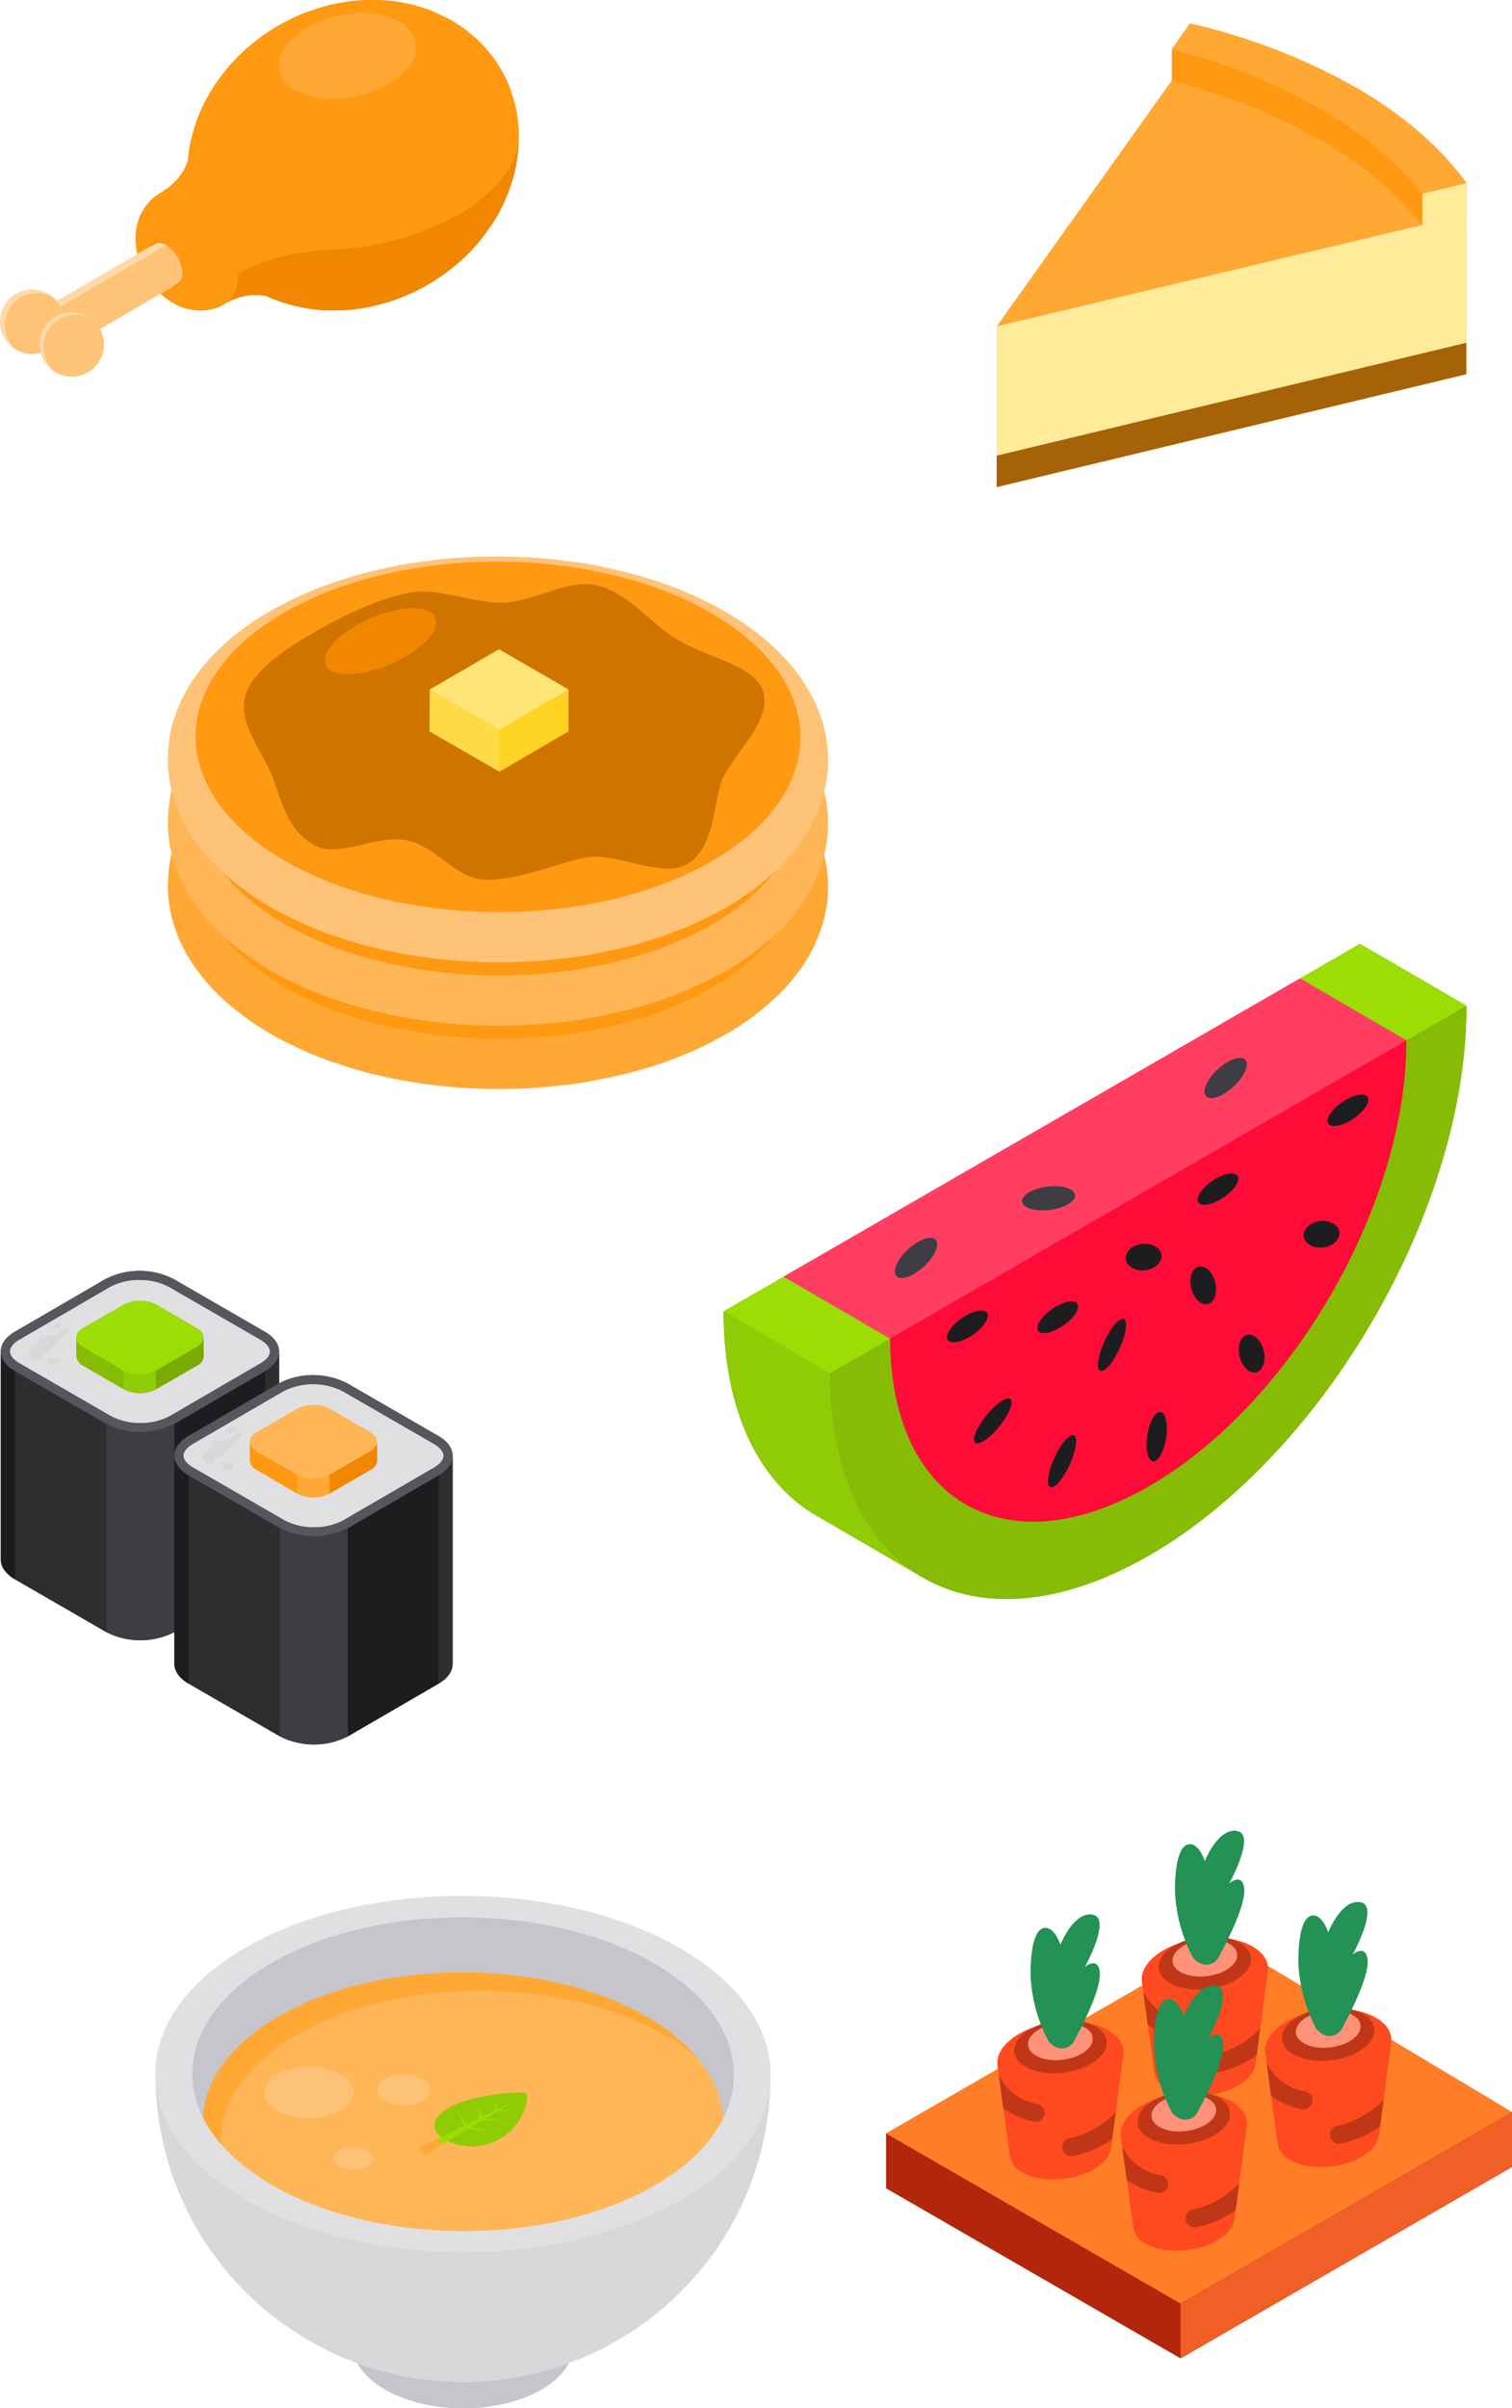 <svg xmlns="http://www.w3.org/2000/svg" width="289.778" height="461.377" viewBox="0 0 289.778 461.377">
  <g id="food_icons" data-name="food icons" transform="translate(-592.945 -2163.784)">
    <g id="soup" transform="translate(622.751 2527.017)">
      <g id="Group_30" data-name="Group 30" transform="translate(37.74 68.279)">
        <path id="Path_261" data-name="Path 261" d="M206.31,352.032c.134-3.251-1.945-6.531-6.243-9.012-8.3-4.794-21.721-4.793-29.97,0-4.11,2.389-6.161,5.518-6.156,8.649,0-.01,0-.02,0-.03l-.015,5.315c-.009,3.161,2.077,6.327,6.255,8.74,8.3,4.794,21.721,4.793,29.968,0,4.1-2.382,6.151-5.5,6.159-8.62l.015-5.315C206.322,351.85,206.314,351.941,206.31,352.032Z" transform="translate(-163.925 -339.425)" fill="#c6c5cb"/>
        <path id="Path_262" data-name="Path 262" d="M206.321,392.6l-.015,5.315c-.009,3.122-2.061,6.239-6.159,8.62-8.247,4.793-21.665,4.794-29.968,0-4.178-2.412-6.264-5.578-6.255-8.74l.015-5.315c-.009,3.161,2.077,6.327,6.255,8.74,8.3,4.794,21.72,4.793,29.968,0C204.261,398.837,206.312,395.72,206.321,392.6Z" transform="translate(-163.924 -380.264)" fill="#c6c5cb"/>
      </g>
      <g id="Group_31" data-name="Group 31" transform="translate(0 0)">
        <path id="Path_263" data-name="Path 263" d="M200.117,343.02c8.3,4.794,8.345,12.566.1,17.36s-21.665,4.794-29.968,0-8.345-12.566-.1-17.359S191.814,338.226,200.117,343.02Z" transform="translate(-126.234 -271.146)" fill="#e0e0e2"/>
        <path id="Path_264" data-name="Path 264" d="M117.873,77.374c.117-8.663-5.421-17.367-16.67-24.092-22.688-13.563-60-13.94-83.344-.842C5.919,59.139-.049,68.068,0,77.006c0-.057,0-.118,0-.173,0,.066,0,.132,0,.2,0,.132,0,.263.007.4,0,.108.006.217.01.326,0-.057,0-.114,0-.17,0,.087.006.175.01.262,0-.031,0-.061-.005-.092.036,1.364.1,2.932.181,4.167.059.912.2,2.123.327,3.028s.3,2.12.484,3.017c.326,1.573.806,3.662,1.223,5.214.241.9.622,2.078.922,2.957s.723,2.076,1.092,2.942c.633,1.485,1.524,3.446,2.236,4.9.431.878,1.082,2.009,1.569,2.856.5.874,1.209,2.022,1.784,2.851.936,1.35,2.24,3.113,3.248,4.41.669.861,1.644,1.941,2.376,2.749.558.615,1.331,1.408,1.921,1.992.852.843,2.035,1.919,2.935,2.712.634.558,1.5,1.276,2.174,1.788,1.107.844,2.608,1.938,3.761,2.717.943.637,2.242,1.424,3.224,2,1.259.738,3,1.612,4.307,2.259.761.376,1.8.818,2.585,1.149,1.052.445,2.481.972,3.56,1.347.9.312,2.108.7,3.026.943,1.58.424,3.708.9,5.31,1.235.823.171,1.935.326,2.768.441.788.109,1.842.242,2.635.3,1.569.106,3.664.227,5.237.236.789,0,1.842-.022,2.631-.057s1.838-.121,2.625-.174c.832-.056,1.933-.214,2.761-.311,1.44-.169,4.456-.74,5.71-1.07,1.083-.285,2.536-.637,3.6-.984,1.622-.529,3.761-1.311,5.348-1.935,1.137-.448,2.6-1.162,3.7-1.7.8-.389,1.833-.954,2.606-1.386a60.153,60.153,0,0,0,6.59-4.31c.963-.723,2.21-1.736,3.123-2.521.845-.727,1.951-1.723,2.732-2.518,1.171-1.193,2.686-2.829,3.786-4.088.673-.771,1.5-1.854,2.118-2.672.594-.793,1.368-1.866,1.9-2.7.874-1.375,2-3.235,2.783-4.664.455-.831,1.013-1.965,1.415-2.823s.91-1.984,1.244-2.857c.576-1.5,1.287-3.53,1.781-5.062.282-.872.586-2.056.8-2.945a56.178,56.178,0,0,0,1.093-5.614c.11-.9.292-2.106.358-3.014.059-.8.151-1.878.189-2.684s.068-1.89.068-2.7C117.878,77.232,117.874,77.3,117.873,77.374Z" transform="translate(0 -42.858)" fill="#e0e0e2"/>
      </g>
      <path id="Path_265" data-name="Path 265" d="M55.834,135.151c-1.751-1.078-4-2.65-5.641-3.895a37.36,37.36,0,0,1-3.608-3.136,73.441,73.441,0,0,1-4.976-5.475,54.379,54.379,0,0,1-4.143-6.125,54.929,54.929,0,0,1-2.914-5.887,72.91,72.91,0,0,1-2.508-7.615,50.289,50.289,0,0,1-1.134-6.269c-.223-1.872-.326-4.39-.359-6.275.022-7.821,5.28-15.62,15.727-21.482h0c20.556-11.535,53.418-11.2,73.4.742,9.826,5.874,14.707,13.462,14.686,21.03h0c-.053,1.247-.026,2.917-.177,4.156a64.9,64.9,0,0,1-1.314,8.085,58.1,58.1,0,0,1-1.846,5.956c-.443,1.1-1.033,2.577-1.541,3.652-.558,1.181-1.349,2.737-2.011,3.863a65.312,65.312,0,0,1-4.283,6.315,58.26,58.26,0,0,1-4.56,5.04,44.791,44.791,0,0,1-4.219,3.671c-.819.61-1.9,1.438-2.751,2-1.121.745-2.644,1.7-3.817,2.361a55.96,55.96,0,0,1-5.551,2.7c-.93.384-2.186.856-3.137,1.184-.839.29-1.968.654-2.828.874-.743.191-1.728.472-2.481.623-.735.147-1.712.36-2.45.489s-1.722.272-2.463.369c-.711.093-1.662.2-2.378.243-.694.04-1.619.107-2.314.131s-1.617.038-2.31.028c-1.39-.019-3.241-.145-4.628-.253-.712-.055-1.657-.183-2.363-.29-.726-.11-1.693-.27-2.414-.411-.742-.145-1.723-.378-2.461-.542-.756-.168-1.746-.469-2.492-.679a52.274,52.274,0,0,1-5.622-2.047c-.839-.37-1.953-.874-2.769-1.292C58.163,136.469,56.81,135.752,55.834,135.151Z" transform="translate(-23.516 -56.48)" fill="#c6c5cb"/>
      <path id="Path_266" data-name="Path 266" d="M54.4,114.574c-19.76,11.088-20.208,29.384-1,40.866s50.8,11.8,70.555.713,20.208-29.384,1-40.866-50.8-11.8-70.555-.713" transform="translate(-30.238 -91.818)" fill="#ffb657"/>
      <path id="Path_267" data-name="Path 267" d="M249.71,206.568c-.9-.521-10.425.236-14.729,2.738s-2.912,4.9-.659,6.2a10.773,10.773,0,0,0,10.71-.4c4.3-2.5,5.449-8.1,4.678-8.54" transform="translate(-178.729 -168.757)" fill="#8fcc05"/>
      <g id="Group_32" data-name="Group 32" transform="translate(50.852 39.114)">
        <path id="Path_268" data-name="Path 268" d="M282.181,212.75l-.471,2.235.57-.331-.1-1.9" transform="translate(-267.703 -212.75)" fill="#9cdd03"/>
        <path id="Path_269" data-name="Path 269" d="M268.567,217.926l.255,2.653.569-.331-.824-2.322" transform="translate(-257.586 -216.734)" fill="#9cdd03"/>
        <path id="Path_270" data-name="Path 270" d="M252.334,222.5l1.221,3.212.569-.331-1.79-2.881" transform="translate(-245.091 -220.253)" fill="#9cdd03"/>
        <path id="Path_271" data-name="Path 271" d="M285.565,221.069l-3.287-.05-.57.331,3.856-.281" transform="translate(-267.703 -219.115)" fill="#9cdd03"/>
        <path id="Path_272" data-name="Path 272" d="M274.255,228.483l-4.012-.47-.569.331,4.582.139" transform="translate(-258.438 -224.499)" fill="#9cdd03"/>
        <path id="Path_273" data-name="Path 273" d="M263.184,236.037l-4.979-1.028-.569.331,5.548.7" transform="translate(-249.172 -229.884)" fill="#9cdd03"/>
        <path id="Path_274" data-name="Path 274" d="M221.045,223.336l-.006,0h0a.394.394,0,0,0-.166.363,1.24,1.24,0,0,0,.563.975.385.385,0,0,0,.42.026l-.018.013s16.5-9.705,16.4-9.777C238.081,214.848,221.4,223.157,221.045,223.336Z" transform="translate(-220.873 -214.433)" fill="#9cdd03"/>
      </g>
      <path id="Path_275" data-name="Path 275" d="M57.921,118.092h0c19.76-11.088,51.348-10.769,70.555.713A40.415,40.415,0,0,1,134,122.741a35.678,35.678,0,0,0-9.046-7.453c-19.207-11.482-50.8-11.8-70.555-.713h0c-17.628,9.892-19.885,25.52-6.53,36.93C38.638,140.562,42.044,127,57.921,118.092Z" transform="translate(-30.241 -91.819)" fill="#ffa834"/>
      <g id="Group_33" data-name="Group 33" transform="translate(20.877 32.721)">
        <path id="Path_276" data-name="Path 276" d="M93.259,186.363c-3.374,1.893-3.45,5.017-.171,6.977a13.274,13.274,0,0,0,12.046.122c3.374-1.893,3.45-5.017.171-6.977a13.275,13.275,0,0,0-12.046-.122" transform="translate(-90.677 -184.978)" fill="#fec377"/>
        <path id="Path_277" data-name="Path 277" d="M186.209,192.315c-2.013,1.13-2.059,2.994-.1,4.164a7.923,7.923,0,0,0,7.189.073c2.013-1.13,2.059-2.994.1-4.164a7.921,7.921,0,0,0-7.189-.073" transform="translate(-163.029 -189.99)" fill="#fec377"/>
      </g>
      <path id="Path_278" data-name="Path 278" d="M220.477,246.495h0a.419.419,0,0,0-.176.385,1.316,1.316,0,0,0,.6,1.035.408.408,0,0,0,.446.028l-.02.014s1.457-.857,3.526-2.078a5.712,5.712,0,0,1-.732-.363,4.271,4.271,0,0,1-.677-.5c-1.7.844-2.865,1.425-2.959,1.472Z" transform="translate(-169.581 -198.476)" fill="#ffa834"/>
      <path id="Path_279" data-name="Path 279" d="M149.509,252.507c-1.487.835-1.521,2.212-.075,3.076a5.851,5.851,0,0,0,5.31.054c1.487-.835,1.521-2.212.075-3.076a5.851,5.851,0,0,0-5.31-.054" transform="translate(-114.211 -203.769)" fill="#fec377"/>
      <path id="Path_280" data-name="Path 280" d="M87.892,241.934c-.773.432-1.811,1-2.606,1.386-1.1.537-2.565,1.251-3.7,1.7-1.588.625-3.726,1.406-5.348,1.935-1.065.347-2.518.7-3.6.984-1.255.33-4.27.9-5.71,1.07-.828.1-1.929.255-2.761.311-.788.053-1.837.139-2.625.174s-1.841.061-2.631.057c-1.573-.008-3.668-.13-5.237-.236-.794-.054-1.847-.187-2.635-.3-.833-.115-1.945-.27-2.768-.441-1.6-.332-3.73-.811-5.31-1.235-.918-.247-2.128-.631-3.026-.944-1.078-.375-2.508-.9-3.56-1.347-.782-.33-1.824-.773-2.585-1.149-1.308-.647-3.048-1.521-4.307-2.259-.982-.575-2.281-1.362-3.224-2-1.154-.779-2.654-1.873-3.761-2.717-.672-.512-1.54-1.23-2.174-1.788-.9-.792-2.083-1.869-2.935-2.712-.59-.584-1.364-1.377-1.921-1.992-.732-.808-1.707-1.889-2.376-2.749-1.008-1.3-2.312-3.059-3.248-4.41-.575-.829-1.281-1.977-1.784-2.851-.488-.847-1.139-1.979-1.569-2.856-.711-1.449-1.6-3.41-2.236-4.9-.369-.866-.788-2.051-1.092-2.942s-.681-2.06-.922-2.957c-.417-1.552-.9-3.641-1.223-5.214-.186-.9-.36-2.109-.484-3.017S.26,196.428.2,195.516c-.1-1.523-.175-3.559-.2-5.085-.024,8.593,5.518,17.21,16.675,23.88,22.688,13.563,60,13.94,83.344.842,11.863-6.657,17.833-15.513,17.859-24.393,0,.81-.03,1.891-.068,2.7s-.13,1.879-.189,2.684c-.067.908-.248,2.11-.358,3.014a56.253,56.253,0,0,1-1.093,5.614c-.218.889-.523,2.073-.8,2.945-.495,1.532-1.205,3.558-1.781,5.062-.335.873-.848,2.01-1.244,2.857s-.959,1.992-1.415,2.823c-.783,1.429-1.909,3.289-2.783,4.664-.532.836-1.306,1.91-1.9,2.7-.614.819-1.445,1.9-2.118,2.672-1.1,1.259-2.615,2.9-3.786,4.088-.781.8-1.887,1.791-2.732,2.518-.912.786-2.16,1.8-3.123,2.521A60.2,60.2,0,0,1,87.892,241.934Z" transform="translate(0 -156.455)" fill="#d8d8da"/>
      <path id="Path_281" data-name="Path 281" d="M17.859,52.44c23.341-13.1,60.656-12.721,83.344.842s22.159,35.176-1.183,48.273-60.656,12.721-83.344-.842S-5.483,65.537,17.859,52.44Zm4.9,2.931C2.2,66.9,1.738,85.938,21.719,97.883s52.842,12.276,73.4.742,21.023-30.568,1.042-42.512-52.842-12.276-73.4-.742" transform="translate(0 -42.858)" fill="#e0e0e2"/>
    </g>
    <g id="sushi" transform="translate(593.103 2407.259)">
      <path id="Path_333" data-name="Path 333" d="M65.043,15.523c.027-1.392-.88-2.791-2.72-3.853L44.82,1.564a14.364,14.364,0,0,0-13.035,0L14.4,11.67c-1.788,1.039-2.68,2.4-2.678,3.762,0,0,0-.009,0-.013V55.3c0,1.375.9,2.752,2.721,3.8l17.5,10.106a14.364,14.364,0,0,0,13.035,0L62.366,59.1c1.782-1.036,2.675-2.391,2.678-3.749V15.471C65.045,15.488,65.044,15.505,65.043,15.523Z" transform="translate(-11.717 0)" fill="#1d1d1f"/>
      <path id="Path_334" data-name="Path 334" d="M300.183,87.294v39.881c0,1.358-.9,2.713-2.678,3.749V91.043C299.287,90.007,300.18,88.652,300.183,87.294Z" transform="translate(-246.856 -71.823)" fill="#2e2e30"/>
      <g id="Group_34" data-name="Group 34" transform="translate(0 15.419)">
        <path id="Path_335" data-name="Path 335" d="M11.716,126.881V87c0,1.375.9,2.752,2.721,3.8v39.881C12.62,129.633,11.712,128.256,11.716,126.881Z" transform="translate(-11.716 -87)" fill="#1d1d1f"/>
        <path id="Path_336" data-name="Path 336" d="M216.771,108.447v39.881l-17.39,10.106V118.553Z" transform="translate(-166.122 -104.646)" fill="#1d1d1f"/>
      </g>
      <path id="Path_337" data-name="Path 337" d="M44.572,118.556v39.881l-17.5-10.106V108.45Z" transform="translate(-24.347 -89.23)" fill="#2e2e30"/>
      <path id="Path_338" data-name="Path 338" d="M138.867,165.47v39.881a14.364,14.364,0,0,1-13.035,0V165.47A14.365,14.365,0,0,0,138.867,165.47Z" transform="translate(-105.608 -136.144)" fill="#3e3d43"/>
      <path id="Path_339" data-name="Path 339" d="M62.323,11.671c3.611,2.085,3.63,5.465.042,7.55L44.975,29.328a14.364,14.364,0,0,1-13.035,0l-17.5-10.106c-3.611-2.085-3.63-5.465-.042-7.55L31.785,1.566a14.364,14.364,0,0,1,13.035,0Z" transform="translate(-11.716 -0.002)" fill="#57565c"/>
      <path id="Path_340" data-name="Path 340" d="M46.616,37.285a11.665,11.665,0,0,1-5.648-1.328L23.464,25.85c-1.17-.676-1.842-1.5-1.843-2.27s.657-1.575,1.8-2.242l17.39-10.106a11.568,11.568,0,0,1,5.627-1.326,11.666,11.666,0,0,1,5.649,1.328l17.5,10.105c1.17.676,1.842,1.5,1.843,2.27s-.657,1.575-1.805,2.242L52.243,35.958A11.563,11.563,0,0,1,46.616,37.285Z" transform="translate(-19.866 -8.15)" fill="#e0e0e2"/>
      <g id="Group_35" data-name="Group 35" transform="translate(5.384 9.767)">
        <path id="Path_341" data-name="Path 341" d="M63.8,93.889s.048,1.3.366,1.421a4.372,4.372,0,0,0,1.437-.156l.24-.929Z" transform="translate(-59.954 -87.017)" fill="#d8d8da"/>
        <path id="Path_342" data-name="Path 342" d="M68.313,55.85s.62.729.861.655.76-.746.76-.746l-.285-.647Z" transform="translate(-63.667 -55.112)" fill="#d8d8da"/>
        <path id="Path_343" data-name="Path 343" d="M42.714,68.266c-.17-.076-.922-1.749-.483-2.037s.848-.508.848-.508.688-.132.688-.57a2.669,2.669,0,0,1,.527-1.4,26.294,26.294,0,0,0,2.633,0c.307-.088,1.975-1.492,2.107-1.4s.614.263.746.439-1.141.966-1.58,1.668-2.458,1.889-2.458,2.327-1.448.263-1.448.263a5.452,5.452,0,0,1,.263.878A2.839,2.839,0,0,1,42.714,68.266Z" transform="translate(-42.096 -61.057)" fill="#d8d8da"/>
      </g>
      <g id="Group_36" data-name="Group 36" transform="translate(14.453 5.714)">
        <path id="Path_344" data-name="Path 344" d="M108.564,49.211l7.831-4.521a2.194,2.194,0,0,0,1.294-1.808l-.043-3.592s0,0,0,.006a2.173,2.173,0,0,0-1.274-1.789l-7.78-4.521a6.832,6.832,0,0,0-6.2,0l-7.831,4.521a2.161,2.161,0,0,0-1.292,1.864c0-.019,0-.038,0-.056l.043,3.592a2.176,2.176,0,0,0,1.274,1.783l7.78,4.521A6.832,6.832,0,0,0,108.564,49.211Z" transform="translate(-93.268 -32.242)" fill="#86bc06"/>
        <path id="Path_345" data-name="Path 345" d="M93.312,75.742l-.043-3.592a2.176,2.176,0,0,0,1.274,1.783l.043,3.592A2.177,2.177,0,0,1,93.312,75.742Z" transform="translate(-93.269 -65.077)" fill="#86bc06"/>
      </g>
      <path id="Path_346" data-name="Path 346" d="M224.817,72.01l.043,3.592a2.193,2.193,0,0,1-1.294,1.808l-.043-3.592A2.193,2.193,0,0,0,224.817,72.01Z" transform="translate(-185.985 -59.248)" fill="#7aab02"/>
      <path id="Path_347" data-name="Path 347" d="M108.237,86.733l.043,3.591L100.5,85.8l-.043-3.591Z" transform="translate(-84.73 -67.642)" fill="#86bc06"/>
      <path id="Path_348" data-name="Path 348" d="M187.168,82.212l.043,3.591-7.831,4.521-.042-3.591Z" transform="translate(-149.63 -67.642)" fill="#7aab02"/>
      <path id="Path_349" data-name="Path 349" d="M150.556,107.724l.043,3.592a6.832,6.832,0,0,1-6.2,0l-.043-3.592A6.833,6.833,0,0,0,150.556,107.724Z" transform="translate(-120.849 -88.632)" fill="#8fcc05"/>
      <path id="Path_350" data-name="Path 350" d="M108.522,45.62a6.832,6.832,0,0,1-6.2,0L94.542,41.1c-1.706-.992-1.7-2.6.02-3.591l7.831-4.521a6.832,6.832,0,0,1,6.2,0l7.78,4.521c1.706.992,1.7,2.6-.02,3.591Z" transform="translate(-78.815 -26.528)" fill="#9cdd03"/>
      <path id="Path_351" data-name="Path 351" d="M252.708,128.2c.027-1.392-.88-2.791-2.72-3.853l-17.5-10.106a14.364,14.364,0,0,0-13.035,0l-17.39,10.106c-1.788,1.039-2.68,2.4-2.678,3.762,0,0,0-.009,0-.013v39.881c0,1.375.9,2.752,2.721,3.8l17.5,10.106a14.364,14.364,0,0,0,13.035,0l17.39-10.106c1.782-1.036,2.675-2.391,2.678-3.749V128.15C252.71,128.167,252.709,128.184,252.708,128.2Z" transform="translate(-166.122 -92.709)" fill="#1d1d1f"/>
      <path id="Path_352" data-name="Path 352" d="M487.848,199.972v39.881c0,1.358-.9,2.713-2.678,3.749V203.721C486.952,202.685,487.845,201.33,487.848,199.972Z" transform="translate(-401.261 -164.532)" fill="#2e2e30"/>
      <g id="Group_37" data-name="Group 37" transform="translate(33.259 35.388)">
        <path id="Path_353" data-name="Path 353" d="M199.381,239.559V199.678c0,1.375.9,2.752,2.721,3.8V243.36C200.285,242.311,199.377,240.934,199.381,239.559Z" transform="translate(-199.381 -199.678)" fill="#1d1d1f"/>
        <path id="Path_354" data-name="Path 354" d="M404.436,221.125v39.881l-17.39,10.106V231.231Z" transform="translate(-353.787 -217.324)" fill="#1d1d1f"/>
      </g>
      <path id="Path_355" data-name="Path 355" d="M232.237,231.234v39.881l-17.5-10.106V221.128Z" transform="translate(-178.754 -181.938)" fill="#2e2e30"/>
      <path id="Path_356" data-name="Path 356" d="M326.532,278.148v39.881a14.364,14.364,0,0,1-13.035,0V278.148A14.365,14.365,0,0,0,326.532,278.148Z" transform="translate(-260.013 -228.853)" fill="#3e3d43"/>
      <path id="Path_357" data-name="Path 357" d="M249.988,124.347c3.611,2.085,3.63,5.465.042,7.55L232.641,142a14.364,14.364,0,0,1-13.035,0L202.1,131.9c-3.611-2.085-3.63-5.466-.042-7.55l17.39-10.106a14.364,14.364,0,0,1,13.035,0Z" transform="translate(-166.122 -92.708)" fill="#57565c"/>
      <path id="Path_358" data-name="Path 358" d="M234.282,149.963a11.665,11.665,0,0,1-5.648-1.329l-17.5-10.106c-1.17-.676-1.842-1.5-1.843-2.27s.657-1.575,1.8-2.242l17.39-10.106a12.637,12.637,0,0,1,11.275,0l17.5,10.105c1.17.676,1.842,1.5,1.843,2.27s-.657,1.575-1.8,2.242l-17.39,10.106A11.565,11.565,0,0,1,234.282,149.963Z" transform="translate(-174.272 -100.86)" fill="#e0e0e2"/>
      <g id="Group_38" data-name="Group 38" transform="translate(38.643 29.737)">
        <path id="Path_359" data-name="Path 359" d="M251.465,206.567s.048,1.3.366,1.421a4.367,4.367,0,0,0,1.437-.156l.24-.929Z" transform="translate(-247.618 -199.695)" fill="#d8d8da"/>
        <path id="Path_360" data-name="Path 360" d="M255.978,168.528s.62.729.861.655.76-.746.76-.746l-.285-.647Z" transform="translate(-251.332 -167.79)" fill="#d8d8da"/>
        <path id="Path_361" data-name="Path 361" d="M230.379,180.944c-.17-.076-.922-1.749-.483-2.037s.848-.508.848-.508.688-.132.688-.571a2.669,2.669,0,0,1,.527-1.4,26.3,26.3,0,0,0,2.633,0c.307-.088,1.975-1.492,2.107-1.4s.614.263.746.439-1.141.966-1.58,1.668-2.458,1.889-2.458,2.327-1.448.263-1.448.263a5.452,5.452,0,0,1,.263.878A2.837,2.837,0,0,1,230.379,180.944Z" transform="translate(-229.761 -173.735)" fill="#d8d8da"/>
      </g>
      <g id="Group_39" data-name="Group 39" transform="translate(47.712 25.684)">
        <path id="Path_362" data-name="Path 362" d="M296.229,161.889l7.831-4.521a2.194,2.194,0,0,0,1.294-1.808l-.043-3.592s0,0,0,.006a2.173,2.173,0,0,0-1.274-1.789l-7.78-4.521a6.832,6.832,0,0,0-6.2,0l-7.831,4.521a2.161,2.161,0,0,0-1.292,1.864c0-.019,0-.038,0-.056l.043,3.592a2.176,2.176,0,0,0,1.274,1.783l7.78,4.521A6.833,6.833,0,0,0,296.229,161.889Z" transform="translate(-280.933 -144.92)" fill="#f91"/>
        <path id="Path_363" data-name="Path 363" d="M280.977,188.42l-.043-3.592a2.176,2.176,0,0,0,1.274,1.783l.043,3.592A2.177,2.177,0,0,1,280.977,188.42Z" transform="translate(-280.934 -177.755)" fill="#f91"/>
      </g>
      <path id="Path_364" data-name="Path 364" d="M412.482,184.689l.043,3.592a2.194,2.194,0,0,1-1.294,1.808l-.043-3.592A2.194,2.194,0,0,0,412.482,184.689Z" transform="translate(-340.391 -151.957)" fill="#f18700"/>
      <path id="Path_365" data-name="Path 365" d="M295.9,199.411l.042,3.591-7.78-4.521-.043-3.592Z" transform="translate(-239.135 -160.35)" fill="#f91"/>
      <path id="Path_366" data-name="Path 366" d="M374.833,194.89l.043,3.592L367.045,203,367,199.411Z" transform="translate(-304.036 -160.35)" fill="#f18700"/>
      <path id="Path_367" data-name="Path 367" d="M338.221,220.4l.043,3.592a6.832,6.832,0,0,1-6.2,0l-.043-3.592A6.833,6.833,0,0,0,338.221,220.4Z" transform="translate(-275.254 -181.341)" fill="#ffa834"/>
      <path id="Path_368" data-name="Path 368" d="M296.187,158.3a6.832,6.832,0,0,1-6.2,0l-7.78-4.521c-1.706-.992-1.7-2.6.02-3.591l7.831-4.521a6.832,6.832,0,0,1,6.2,0l7.78,4.521c1.706.992,1.7,2.6-.02,3.591Z" transform="translate(-233.221 -119.237)" fill="#ffb657"/>
    </g>
    <g id="cake" transform="translate(783.959 2168.272)">
      <path id="Path_176" data-name="Path 176" d="M90.029,33.995c-4.906-6.808-12.1-13.07-21.263-18.363a118.92,118.92,0,0,0-31.7-12.22l-3.474,4.9-.017,6.008.024.007L.017,61.453,0,92.241,90.012,70.622l.017-30.6L90.012,40Z" transform="translate(0 -3.411)" fill="#fec377"/>
      <path id="Path_177" data-name="Path 177" d="M68.846,49.886C78.014,55.18,85.2,61.441,90.109,68.25L.1,89.685,37.146,37.666A118.928,118.928,0,0,1,68.846,49.886Z" transform="translate(-0.08 -31.643)" fill="#ffa834"/>
      <g id="Group_16" data-name="Group 16" transform="translate(0 30.584)">
        <path id="Path_178" data-name="Path 178" d="M90.029,211.6l-.017,30.6L0,263.82l.017-30.787Z" transform="translate(0 -205.574)" fill="#ffeb9a"/>
        <path id="Path_179" data-name="Path 179" d="M90.078,183.35l.017-6.008-8.443,2.029-.017,6.008.022.014L.083,204.8l0,30.787,90-21.616,0-30.6-.02,0Z" transform="translate(-0.066 -177.342)" fill="#ffeb9a"/>
      </g>
      <path id="Path_180" data-name="Path 180" d="M90.012,236.177,0,257.8l0,6.024L90.012,242.2l.017-30.6h0Z" transform="translate(0 -174.99)" fill="#a66206"/>
      <g id="Group_19" data-name="Group 19" transform="translate(33.575 4.896)">
        <g id="Group_18" data-name="Group 18">
          <g id="Group_17" data-name="Group 17">
            <path id="Path_181" data-name="Path 181" d="M305.609,80.726l-.017,6.008a69.581,69.581,0,0,0-19.747-16.368,104.725,104.725,0,0,0-14.025-6.707l.017-6.008a104.786,104.786,0,0,1,14.025,6.707,69.578,69.578,0,0,1,19.747,16.368" transform="translate(-257.598 -53.009)" fill="#f91"/>
            <path id="Path_182" data-name="Path 182" d="M216.416,38.987l-.017,6.008q-5.6-2.2-11.824-3.982L204.592,35q6.221,1.772,11.824,3.982" transform="translate(-202.178 -34.345)" fill="#f91"/>
            <path id="Path_183" data-name="Path 183" d="M193.355,31.913l-.017,6.008q-1.188-.338-2.4-.66l.017-6.008q1.21.322,2.4.66" transform="translate(-190.941 -31.253)" fill="#f91"/>
          </g>
        </g>
      </g>
      <path id="Path_184" data-name="Path 184" d="M226.213,15.632C235.381,20.926,242.57,27.187,247.476,34l-8.443,2.029a69.58,69.58,0,0,0-19.747-16.368A116.313,116.313,0,0,0,191.039,8.308l3.474-4.9A118.925,118.925,0,0,1,226.213,15.632Z" transform="translate(-157.447 -3.412)" fill="#ffa834"/>
    </g>
    <g id="pancake" transform="translate(625.121 2270.413)">
      <path id="Path_223" data-name="Path 223" d="M126.492,185.858a27.758,27.758,0,0,0-.465-3.948c-.207-.94-.511-2.191-.818-3.1a33.228,33.228,0,0,0-1.35-3.338,43.8,43.8,0,0,0-2.3-3.973c-.387-.615-1-1.369-1.434-1.955a24.646,24.646,0,0,0-1.724-2.027c-.8-.851-1.9-1.955-2.762-2.743a47.2,47.2,0,0,0-5.161-4.051c-1.071-.711-2.516-1.634-3.625-2.284-1.012-.593-2.394-1.331-3.442-1.857-1.177-.591-2.773-1.322-3.984-1.839-1.161-.5-2.723-1.126-3.917-1.534-1.265-.432-2.953-1.01-4.234-1.394S88.3,150.966,87,150.649c-1.324-.326-3.1-.714-4.44-.974s-3.152-.6-4.516-.766-3.209-.424-4.589-.562-3.252-.312-4.651-.357-3.272-.137-4.676-.151-3.28.039-4.686.056-3.267.176-4.667.264-3.267.3-4.662.475c-1.421.179-3.31.459-4.721.707a91.513,91.513,0,0,0-9.131,2.072c-2.473.7-5.731,1.788-8.11,2.758-1.326.541-3.074,1.312-4.367,1.928-1.075.513-2.465,1.284-3.521,1.834h0c-1.256.722-2.916,1.714-4.112,2.533a49.223,49.223,0,0,0-4.116,3.1c-1.321,1.151-3.019,2.764-4.2,4.055a40.879,40.879,0,0,0-2.868,3.647c-.421.593-.928,1.422-1.29,2.053s-.816,1.507-1.133,2.169a36.061,36.061,0,0,0-1.519,4,20.5,20.5,0,0,0-.693,3.053A36.486,36.486,0,0,0,0,186.522a26.466,26.466,0,0,0,.14,2.708c.054.594.2,1.379.288,1.969a23.573,23.573,0,0,0,.778,3.094,27.12,27.12,0,0,0,1.3,3.317,35.2,35.2,0,0,0,2.232,3.971,45.375,45.375,0,0,0,3.042,3.934,42.676,42.676,0,0,0,3.111,3.126c1.451,1.323,3.566,2.88,5.15,4.039.845.618,2.047,1.332,2.939,1.879a46.47,46.47,0,0,0,4.121,2.257c1.192.558,2.773,1.322,3.984,1.839,1.161.5,2.721,1.131,3.918,1.534,1.267.427,2.953,1.01,4.234,1.394s2.984.845,4.274,1.163c1.324.326,3.1.714,4.44.974s3.158.558,4.516.766,3.2.424,4.581.561c1.4.139,3.259.282,4.659.358s3.272.137,4.676.151,3.281-.038,4.686-.056,3.269-.153,4.667-.264S75,224.9,76.4,224.76c1.424-.147,3.315-.434,4.721-.707,2.644-.513,6.165-1.242,8.759-1.968,1.358-.38,3.156-.933,4.492-1.384,1.21-.408,2.8-1.024,3.991-1.478,1.338-.509,3.074-1.312,4.367-1.928,1.075-.513,2.466-1.281,3.521-1.834a47.264,47.264,0,0,0,4.111-2.533c.849-.577,1.97-1.367,2.77-2.011,1.1-.885,2.512-2.132,3.558-3.08a34.337,34.337,0,0,0,3.382-3.709c.465-.585,1.06-1.384,1.478-2,.449-.664,1.038-1.561,1.413-2.27.309-.582.752-1.345,1.009-1.952.5-1.183,1.149-2.774,1.519-4,.271-.9.521-2.13.693-3.053a16.01,16.01,0,0,0,.244-1.981C126.465,187.964,126.544,186.759,126.492,185.858Z" transform="translate(-0.001 -123.568)" fill="#ffb657"/>
      <path id="Path_224" data-name="Path 224" d="M39.025,161.205c22.956-12.881,59.654-12.511,81.967.828s21.793,34.595-1.163,47.476-59.654,12.511-81.967-.828S16.069,174.086,39.025,161.205Z" transform="translate(-16.159 -126.538)" fill="#f91"/>
      <path id="Path_225" data-name="Path 225" d="M18.979,214.559c-.892-.547-2.094-1.261-2.939-1.879-1.585-1.16-3.7-2.717-5.15-4.039a42.683,42.683,0,0,1-3.111-3.126,45.417,45.417,0,0,1-3.042-3.934,35.167,35.167,0,0,1-2.232-3.971,27.081,27.081,0,0,1-1.3-3.317A23.572,23.572,0,0,1,.433,191.2c-.091-.59-.234-1.375-.288-1.969A26.389,26.389,0,0,1,0,186.521a36.425,36.425,0,0,1,.329-3.973,20.5,20.5,0,0,1,.693-3.053,36.074,36.074,0,0,1,1.519-4c.317-.662.767-1.533,1.133-2.169s.869-1.46,1.29-2.053a40.962,40.962,0,0,1,2.868-3.647c1.185-1.291,2.883-2.9,4.2-4.055a49.216,49.216,0,0,1,4.116-3.1c1.2-.818,2.856-1.811,4.111-2.533a2.583,2.583,0,0,1,2.6.3C-.088,171.116-.609,192.372,21.7,205.711s59.011,13.71,81.968.828,23.477-34.137,1.163-47.476-59.011-13.71-81.967-.828a2.582,2.582,0,0,0-2.6-.3h0c1.056-.551,2.446-1.322,3.521-1.834,1.293-.616,3.041-1.388,4.367-1.928,2.38-.97,5.637-2.057,8.11-2.758a91.353,91.353,0,0,1,9.132-2.072c1.41-.248,3.3-.528,4.721-.707,1.4-.176,3.259-.387,4.662-.475s3.264-.247,4.667-.264,3.28-.07,4.686-.056,3.273.105,4.676.151,3.258.219,4.651.357,3.213.391,4.589.562,3.167.5,4.516.766,3.116.648,4.44.974c1.29.318,3,.78,4.274,1.163s2.969.962,4.234,1.394c1.194.408,2.756,1.038,3.917,1.534,1.211.517,2.807,1.249,3.984,1.839,1.049.527,2.43,1.264,3.442,1.857,1.109.65,2.554,1.573,3.625,2.284a47.209,47.209,0,0,1,5.161,4.051c.862.788,1.962,1.893,2.762,2.743a24.787,24.787,0,0,1,1.724,2.027c.431.586,1.047,1.339,1.434,1.955a43.74,43.74,0,0,1,2.3,3.973,33.318,33.318,0,0,1,1.35,3.338c.307.913.611,2.163.818,3.1a27.758,27.758,0,0,1,.465,3.948c.052.9-.027,2.106-.067,3.008a15.964,15.964,0,0,1-.244,1.981c-.172.923-.422,2.154-.693,3.053-.37,1.23-1.017,2.821-1.519,4-.258.607-.7,1.37-1.009,1.952-.376.709-.964,1.605-1.413,2.27-.419.618-1.013,1.419-1.478,2a34.365,34.365,0,0,1-3.382,3.709c-1.046.948-2.458,2.195-3.558,3.08-.8.644-1.921,1.434-2.77,2.011a47.192,47.192,0,0,1-4.111,2.533c-1.055.553-2.446,1.322-3.521,1.834-1.292.616-3.028,1.419-4.367,1.928-1.193.454-2.781,1.07-3.991,1.478-1.336.451-3.134,1-4.492,1.384-2.593.726-6.115,1.455-8.759,1.968-1.406.273-3.3.56-4.721.707-1.4.144-3.261.364-4.662.475s-3.264.245-4.667.264-3.28.07-4.686.056-3.274-.074-4.676-.151-3.264-.219-4.659-.358c-1.378-.137-3.212-.352-4.581-.561s-3.167-.5-4.516-.766-3.116-.648-4.44-.973c-1.29-.318-3-.78-4.274-1.163s-2.967-.968-4.234-1.394c-1.2-.4-2.757-1.038-3.918-1.534-1.211-.517-2.792-1.281-3.984-1.839A46.351,46.351,0,0,1,18.979,214.559Z" transform="translate(-0.002 -123.568)" fill="#ffa834"/>
      <path id="Path_226" data-name="Path 226" d="M126.492,136.748a27.759,27.759,0,0,0-.465-3.948c-.207-.94-.511-2.191-.818-3.1a33.227,33.227,0,0,0-1.35-3.338,43.808,43.808,0,0,0-2.3-3.973c-.387-.615-1-1.369-1.434-1.955A24.65,24.65,0,0,0,118.4,118.4c-.8-.851-1.9-1.955-2.762-2.743a47.2,47.2,0,0,0-5.161-4.051c-1.071-.711-2.516-1.634-3.625-2.284-1.012-.593-2.394-1.331-3.442-1.857-1.177-.591-2.773-1.322-3.984-1.839-1.161-.5-2.723-1.126-3.917-1.534-1.265-.432-2.953-1.01-4.234-1.394S88.3,101.856,87,101.539c-1.324-.326-3.1-.714-4.44-.974s-3.152-.6-4.516-.766-3.209-.424-4.589-.562-3.252-.312-4.651-.357-3.272-.137-4.676-.151-3.28.039-4.686.056-3.267.176-4.667.264-3.267.3-4.662.475c-1.421.179-3.31.459-4.721.707a91.511,91.511,0,0,0-9.131,2.072c-2.473.7-5.731,1.788-8.11,2.758-1.326.541-3.074,1.312-4.367,1.928-1.075.513-2.465,1.284-3.521,1.834h0c-1.256.722-2.916,1.714-4.112,2.533a49.22,49.22,0,0,0-4.116,3.1,58.406,58.406,0,0,0-4.2,4.055,40.877,40.877,0,0,0-2.868,3.647c-.421.593-.928,1.422-1.29,2.053s-.816,1.507-1.133,2.169a36.062,36.062,0,0,0-1.519,4,20.5,20.5,0,0,0-.693,3.053A36.486,36.486,0,0,0,0,137.412a26.466,26.466,0,0,0,.14,2.708c.054.594.2,1.379.288,1.969a23.572,23.572,0,0,0,.778,3.094A27.122,27.122,0,0,0,2.5,148.5a35.2,35.2,0,0,0,2.232,3.971,45.38,45.38,0,0,0,3.042,3.934,42.679,42.679,0,0,0,3.111,3.126c1.451,1.323,3.566,2.88,5.15,4.039.845.618,2.047,1.332,2.939,1.879a46.478,46.478,0,0,0,4.121,2.257c1.192.558,2.773,1.322,3.984,1.839,1.161.5,2.721,1.131,3.918,1.534,1.267.427,2.953,1.01,4.234,1.394s2.984.845,4.274,1.163c1.324.326,3.1.714,4.44.974s3.158.558,4.516.766,3.2.424,4.581.561c1.4.139,3.259.282,4.659.358s3.272.137,4.676.151,3.281-.038,4.686-.056,3.269-.153,4.667-.264,3.264-.331,4.662-.475c1.424-.147,3.315-.434,4.721-.707,2.644-.513,6.165-1.242,8.759-1.968,1.358-.38,3.156-.933,4.492-1.384,1.21-.408,2.8-1.024,3.991-1.478,1.338-.51,3.074-1.312,4.367-1.929,1.075-.513,2.466-1.281,3.521-1.834a47.264,47.264,0,0,0,4.111-2.533c.849-.577,1.97-1.367,2.77-2.011,1.1-.885,2.512-2.132,3.558-3.08a34.34,34.34,0,0,0,3.382-3.709c.465-.585,1.06-1.384,1.478-2,.449-.664,1.038-1.561,1.413-2.27.309-.582.752-1.345,1.009-1.952.5-1.183,1.149-2.774,1.519-4,.271-.9.521-2.13.693-3.053a16.01,16.01,0,0,0,.244-1.981C126.465,138.854,126.544,137.649,126.492,136.748Z" transform="translate(-0.001 -86.593)" fill="#ffb657"/>
      <path id="Path_227" data-name="Path 227" d="M39.025,112.094c22.956-12.881,59.654-12.511,81.967.828s21.793,34.595-1.163,47.476-59.654,12.511-81.967-.828S16.069,124.975,39.025,112.094Z" transform="translate(-16.159 -89.561)" fill="#f91"/>
      <g id="Group_23" data-name="Group 23" transform="translate(0 0)">
        <path id="Path_228" data-name="Path 228" d="M18.979,165.448c-.892-.547-2.094-1.261-2.939-1.879-1.585-1.16-3.7-2.717-5.15-4.039A42.673,42.673,0,0,1,7.779,156.4a45.417,45.417,0,0,1-3.042-3.934A35.165,35.165,0,0,1,2.505,148.5a27.08,27.08,0,0,1-1.3-3.317,23.57,23.57,0,0,1-.777-3.094c-.091-.59-.234-1.375-.288-1.969A26.392,26.392,0,0,1,0,137.41a36.363,36.363,0,0,1,.329-3.973,20.5,20.5,0,0,1,.693-3.053,36.073,36.073,0,0,1,1.519-4c.317-.662.767-1.533,1.133-2.169s.869-1.46,1.29-2.053a40.958,40.958,0,0,1,2.868-3.647c1.185-1.291,2.883-2.9,4.2-4.055a49.218,49.218,0,0,1,4.116-3.1c1.2-.818,2.856-1.811,4.111-2.533a2.583,2.583,0,0,1,2.6.3C-.088,122.005-.609,143.261,21.7,156.6s59.011,13.71,81.968.828,23.477-34.137,1.163-47.476-59.011-13.71-81.967-.828a2.582,2.582,0,0,0-2.6-.3h0c1.056-.551,2.446-1.322,3.521-1.834,1.293-.616,3.041-1.388,4.367-1.928,2.38-.97,5.637-2.057,8.11-2.758A91.361,91.361,0,0,1,45.4,100.23c1.41-.248,3.3-.528,4.721-.707,1.4-.176,3.259-.387,4.662-.475s3.264-.247,4.667-.264,3.28-.07,4.686-.056,3.273.105,4.676.151,3.258.219,4.651.357,3.213.391,4.589.562,3.167.5,4.516.766,3.116.648,4.44.974c1.29.317,3,.78,4.274,1.163s2.969.962,4.234,1.394c1.194.408,2.756,1.039,3.917,1.534,1.211.517,2.807,1.249,3.984,1.839,1.049.527,2.43,1.264,3.442,1.857,1.109.65,2.554,1.573,3.625,2.284a47.18,47.18,0,0,1,5.161,4.051c.862.788,1.962,1.893,2.762,2.743a24.79,24.79,0,0,1,1.724,2.027c.431.586,1.047,1.339,1.434,1.955a43.687,43.687,0,0,1,2.3,3.973,33.318,33.318,0,0,1,1.35,3.338c.307.913.611,2.163.818,3.1a27.758,27.758,0,0,1,.465,3.948c.052.9-.027,2.106-.067,3.008a15.962,15.962,0,0,1-.244,1.981c-.172.923-.422,2.154-.693,3.053-.37,1.23-1.017,2.821-1.519,4-.258.607-.7,1.37-1.009,1.952-.376.709-.964,1.605-1.413,2.27-.419.618-1.013,1.419-1.478,2a34.365,34.365,0,0,1-3.382,3.709c-1.046.948-2.458,2.195-3.558,3.08-.8.644-1.921,1.434-2.77,2.011a47.2,47.2,0,0,1-4.111,2.533c-1.055.553-2.446,1.322-3.521,1.834-1.292.616-3.028,1.419-4.367,1.928-1.193.454-2.781,1.07-3.991,1.478-1.336.451-3.134,1-4.492,1.384-2.593.726-6.115,1.455-8.759,1.968-1.406.273-3.3.56-4.721.707-1.4.144-3.261.364-4.662.475s-3.264.245-4.667.264-3.28.07-4.686.056-3.274-.074-4.676-.151-3.264-.219-4.659-.358c-1.378-.137-3.212-.352-4.581-.561s-3.167-.5-4.516-.766-3.116-.648-4.44-.974c-1.29-.318-3-.78-4.274-1.163S32.27,171.5,31,171.078c-1.2-.4-2.757-1.038-3.918-1.534-1.211-.517-2.792-1.281-3.984-1.839A46.192,46.192,0,0,1,18.979,165.448Z" transform="translate(-0.002 -86.592)" fill="#ffb657"/>
        <path id="Path_229" data-name="Path 229" d="M126.492,87.638a27.759,27.759,0,0,0-.465-3.948c-.207-.94-.511-2.191-.818-3.1a33.229,33.229,0,0,0-1.35-3.338,43.8,43.8,0,0,0-2.3-3.973c-.387-.615-1-1.369-1.434-1.955a24.65,24.65,0,0,0-1.724-2.027c-.8-.851-1.9-1.955-2.762-2.743a47.2,47.2,0,0,0-5.161-4.051c-1.071-.711-2.516-1.634-3.625-2.284-1.012-.593-2.394-1.331-3.442-1.857-1.177-.591-2.773-1.322-3.984-1.839-1.161-.5-2.723-1.126-3.917-1.534-1.265-.432-2.953-1.01-4.234-1.394S88.3,52.746,87,52.429c-1.324-.326-3.1-.714-4.44-.974s-3.152-.6-4.516-.766-3.209-.424-4.589-.562-3.252-.312-4.651-.357-3.272-.137-4.676-.151-3.28.039-4.686.056-3.267.176-4.667.264-3.267.3-4.662.475c-1.421.179-3.31.459-4.721.707a91.506,91.506,0,0,0-9.131,2.072c-2.473.7-5.731,1.788-8.11,2.758-1.326.541-3.074,1.312-4.367,1.928-1.075.513-2.465,1.284-3.521,1.834h0c-1.256.722-2.916,1.714-4.112,2.533a49.218,49.218,0,0,0-4.116,3.1,58.409,58.409,0,0,0-4.2,4.055A40.877,40.877,0,0,0,4.968,73.05c-.421.593-.928,1.422-1.29,2.053s-.816,1.507-1.133,2.169a36.063,36.063,0,0,0-1.519,4,20.5,20.5,0,0,0-.693,3.053A36.486,36.486,0,0,0,0,88.3a26.466,26.466,0,0,0,.14,2.708c.054.594.2,1.379.288,1.969a23.572,23.572,0,0,0,.778,3.094A27.121,27.121,0,0,0,2.5,99.39a35.206,35.206,0,0,0,2.232,3.971A45.377,45.377,0,0,0,7.779,107.3a42.682,42.682,0,0,0,3.111,3.126c1.451,1.323,3.566,2.88,5.15,4.039.845.618,2.047,1.332,2.939,1.879A46.472,46.472,0,0,0,23.1,118.6c1.192.558,2.773,1.322,3.984,1.839,1.161.5,2.721,1.131,3.918,1.534,1.267.427,2.953,1.01,4.234,1.394s2.984.845,4.274,1.163c1.324.326,3.1.714,4.44.974s3.158.558,4.516.766,3.2.424,4.581.561c1.4.139,3.259.282,4.659.358s3.272.137,4.676.151,3.281-.038,4.686-.056,3.269-.153,4.667-.264,3.264-.331,4.662-.475c1.424-.147,3.315-.434,4.721-.707,2.644-.513,6.165-1.242,8.759-1.968,1.358-.38,3.156-.933,4.492-1.384,1.21-.408,2.8-1.024,3.991-1.478,1.338-.509,3.074-1.312,4.367-1.928,1.075-.513,2.466-1.281,3.521-1.834a47.262,47.262,0,0,0,4.111-2.533c.849-.577,1.97-1.367,2.77-2.011,1.1-.885,2.512-2.132,3.558-3.08a34.339,34.339,0,0,0,3.382-3.709c.465-.585,1.06-1.384,1.478-2,.449-.664,1.038-1.561,1.413-2.27.309-.582.752-1.345,1.009-1.952.5-1.183,1.149-2.774,1.519-4,.271-.9.521-2.13.693-3.053a16.01,16.01,0,0,0,.244-1.981C126.465,89.744,126.544,88.539,126.492,87.638Z" transform="translate(-0.001 -49.618)" fill="#ffb657"/>
      </g>
      <path id="Path_230" data-name="Path 230" d="M39.025,62.984c22.956-12.881,59.654-12.511,81.967.828s21.793,34.595-1.163,47.476S60.175,123.8,37.862,110.46,16.069,75.865,39.025,62.984Z" transform="translate(-16.159 -52.586)" fill="#f91"/>
      <path id="Path_231" data-name="Path 231" d="M73.59,79.541c4.926-2.764,10.63-5.546,16.673-6.854,5.685-1.23,11.944,1.8,17.933,1.856,6.006.053,12.745-4.665,18.389-3.329,6.037,1.428,10.479,7.446,15.311,10.335,5.791,3.462,14.129,4.859,16.248,9.19,2.617,5.347-4.133,11.481-7.082,16.762-2.35,4.209-1.422,13.883-7.285,17.173-4.926,2.764-13.665-2.556-19.707-1.249-5.685,1.23-12.605,4.258-18.594,4.206-6.006-.053-9.33-6.178-14.974-7.514-6.037-1.428-13.44,3.655-18.272.767-5.791-3.462-6.3-10.062-8.414-14.392-2.617-5.347-6.821-10.6-3.872-15.883C62.293,86.4,67.728,82.831,73.59,79.541Z" transform="translate(-44.373 -65.698)" fill="#d07400"/>
      <path id="Path_232" data-name="Path 232" d="M18.979,116.338c-.892-.547-2.094-1.261-2.939-1.879-1.585-1.16-3.7-2.717-5.15-4.039a42.678,42.678,0,0,1-3.111-3.126,45.416,45.416,0,0,1-3.042-3.934,35.165,35.165,0,0,1-2.232-3.971,27.08,27.08,0,0,1-1.3-3.317,23.572,23.572,0,0,1-.777-3.094C.341,92.387.2,91.6.144,91.008A26.392,26.392,0,0,1,0,88.3a36.424,36.424,0,0,1,.329-3.973,20.5,20.5,0,0,1,.693-3.053,36.073,36.073,0,0,1,1.519-4c.317-.662.767-1.533,1.133-2.169s.869-1.46,1.29-2.053A40.959,40.959,0,0,1,7.836,69.4c1.185-1.291,2.883-2.9,4.2-4.055a49.217,49.217,0,0,1,4.116-3.1c1.2-.818,2.856-1.811,4.111-2.533a2.583,2.583,0,0,1,2.6.3C-.088,72.9-.609,94.151,21.7,107.49s59.011,13.71,81.968.828,23.477-34.137,1.163-47.476-59.011-13.71-81.967-.828a2.582,2.582,0,0,0-2.6-.3h0c1.056-.551,2.446-1.322,3.521-1.834,1.293-.616,3.041-1.388,4.367-1.928,2.38-.97,5.637-2.057,8.11-2.758A91.356,91.356,0,0,1,45.4,51.12c1.41-.248,3.3-.528,4.721-.707,1.4-.176,3.259-.387,4.662-.475s3.264-.247,4.667-.264,3.28-.07,4.686-.056,3.273.105,4.676.151,3.258.219,4.651.357,3.213.391,4.589.562,3.167.5,4.516.766,3.116.648,4.44.974c1.29.318,3,.78,4.274,1.163s2.969.962,4.234,1.394c1.194.408,2.756,1.038,3.917,1.534,1.211.517,2.807,1.249,3.984,1.839,1.049.527,2.43,1.264,3.442,1.857,1.109.65,2.554,1.573,3.625,2.284a47.179,47.179,0,0,1,5.161,4.051c.862.788,1.962,1.893,2.762,2.743a24.793,24.793,0,0,1,1.724,2.027c.431.586,1.047,1.339,1.434,1.955a43.687,43.687,0,0,1,2.3,3.973,33.316,33.316,0,0,1,1.35,3.338c.307.913.611,2.163.818,3.1a27.759,27.759,0,0,1,.465,3.948c.052.9-.027,2.106-.067,3.008a15.962,15.962,0,0,1-.244,1.981c-.172.923-.422,2.154-.693,3.053-.37,1.23-1.017,2.821-1.519,4-.258.607-.7,1.37-1.009,1.952-.376.709-.964,1.605-1.413,2.27-.419.618-1.013,1.419-1.478,2a34.365,34.365,0,0,1-3.382,3.709c-1.046.948-2.458,2.195-3.558,3.08-.8.644-1.921,1.434-2.77,2.011a47.2,47.2,0,0,1-4.111,2.533c-1.055.553-2.446,1.322-3.521,1.834-1.292.616-3.028,1.419-4.367,1.928-1.193.454-2.781,1.07-3.991,1.478-1.336.451-3.134,1-4.492,1.384-2.593.726-6.115,1.455-8.759,1.968-1.406.273-3.3.56-4.721.707-1.4.144-3.261.364-4.662.475s-3.264.245-4.667.264-3.28.07-4.686.056-3.274-.074-4.676-.151-3.264-.219-4.659-.358c-1.378-.137-3.212-.352-4.581-.561s-3.167-.5-4.516-.766-3.116-.648-4.44-.974c-1.29-.318-3-.78-4.274-1.163s-2.967-.968-4.234-1.394c-1.2-.4-2.757-1.038-3.918-1.534-1.211-.517-2.792-1.281-3.984-1.839A46.256,46.256,0,0,1,18.979,116.338Z" transform="translate(-0.002 -49.616)" fill="#fec377"/>
      <g id="Group_24" data-name="Group 24" transform="translate(50.16 17.775)">
        <path id="Path_233" data-name="Path 233" d="M216.3,121.555l-13.245,7.7-.043,8.027,13.375,7.7,13.2-7.7.043-8.027Z" transform="translate(-203.009 -121.555)" fill="#fed322"/>
        <path id="Path_234" data-name="Path 234" d="M270.385,152.705l-.043,8.027-13.2,7.7V160.4Z" transform="translate(-243.765 -145.008)" fill="#fed322"/>
      </g>
      <path id="Path_235" data-name="Path 235" d="M216.384,160.4v8.027l-13.375-7.7.043-8.027Z" transform="translate(-152.849 -127.235)" fill="#feda44"/>
      <path id="Path_236" data-name="Path 236" d="M229.761,129.252l-13.245,7.7-13.331-7.7,13.245-7.7Z" transform="translate(-152.982 -103.78)" fill="#ffe577"/>
      <ellipse id="Ellipse_20" data-name="Ellipse 20" cx="4.804" cy="11.437" rx="4.804" ry="11.437" transform="translate(32.14 25.155) rotate(-113.317)" fill="#f18700"/>
    </g>
    <g id="carrots" transform="translate(762.77 2514.517)">
      <path id="Path_185" data-name="Path 185" d="M64.521,88.609,0,125.861v10.5l56.431,32.58,63.523-36.675v-10.5Zm0,0" transform="translate(0 -67.85)" fill="#b2260b"/>
      <path id="Path_186" data-name="Path 186" d="M119.954,121.765,64.521,88.609,0,125.86l56.431,32.58Zm0,0" transform="translate(0 -67.849)" fill="#ff7e27"/>
      <path id="Path_187" data-name="Path 187" d="M240.863,266.8v10.5l63.523-36.675v-10.5Zm0,0" transform="translate(-184.432 -176.213)" fill="#ef5f26"/>
      <path id="Path_188" data-name="Path 188" d="M115.135,161.818h0c0-1.6-.973-3.13-2.952-4.273-4.376-2.527-12.023-2.21-17.076.707-2.849,1.645-4.266,3.765-4.177,5.755h0l.012.085c.013.191,2.438,17.816,2.438,17.816h0a4.345,4.345,0,0,0,2.314,2.849c3.512,2.027,9.645,1.774,13.7-.567,2.04-1.178,3.164-2.66,3.331-4.1l.023,0Zm0,0" transform="translate(-69.621 -119.328)" fill="#ff491f"/>
      <path id="Path_189" data-name="Path 189" d="M119.455,163.148c-3.7,2.134-9.289,2.367-12.49.518s-2.8-5.076.9-7.211,9.288-2.367,12.489-.518S123.151,161.014,119.455,163.148Zm0,0" transform="translate(-80.249 -118.448)" fill="#bf3717"/>
      <path id="Path_190" data-name="Path 190" d="M126.393,163.023c-2.588,1.494-6.5,1.656-8.745.362s-1.96-3.555.628-5.049,6.5-1.656,8.744-.362S128.981,161.528,126.393,163.023Zm0,0" transform="translate(-88.927 -120.294)" fill="#ff9279"/>
      <path id="Path_191" data-name="Path 191" d="M121.667,92.782a29.6,29.6,0,0,1-3.46-12.538c-.083-4.845.693-9,2.653-9.228s3.057,3.23,3.057,3.23,2.537-6.458,6.2-5.767-1.528,10.034-1.528,10.034,2.33-2.036,2.836.692c.552,2.981-3.1,10.191-4.893,13.505a2.654,2.654,0,0,1-3.543,1.1,4.336,4.336,0,0,1-1.322-1.027Zm0,0" transform="translate(-90.508 -52.396)" fill="#249155"/>
      <path id="Path_192" data-name="Path 192" d="M99.662,206.105a9.807,9.807,0,0,1-6.987-4.746,1.725,1.725,0,0,0-.389-.532c.217,1.593.524,3.834.837,6.119a14.364,14.364,0,0,0,5.869,2.553,1.7,1.7,0,0,0,.337.034,1.731,1.731,0,0,0,.333-3.428Zm0,0" transform="translate(-70.664 -153.777)" fill="#bf3717"/>
      <path id="Path_193" data-name="Path 193" d="M154.338,230.059a17.238,17.238,0,0,1-8.82,5.016,1.73,1.73,0,0,0,.283,3.436,1.749,1.749,0,0,0,.283-.023,20.371,20.371,0,0,0,7.579-3.27Zm0,0" transform="translate(-110.319 -176.16)" fill="#bf3717"/>
      <path id="Path_194" data-name="Path 194" d="M233.283,93.392h0c0-1.6-.972-3.13-2.951-4.273-4.377-2.528-12.023-2.21-17.077.707-2.848,1.645-4.265,3.765-4.176,5.755h0l.011.084c.014.192,2.439,17.816,2.439,17.816h0a4.344,4.344,0,0,0,2.314,2.85c3.512,2.027,9.644,1.773,13.7-.568,2.04-1.178,3.164-2.659,3.331-4.1l.023,0Zm0,0" transform="translate(-160.088 -66.933)" fill="#ff491f"/>
      <path id="Path_195" data-name="Path 195" d="M237.6,94.721c-3.7,2.134-9.288,2.366-12.489.518s-2.8-5.076.9-7.212,9.288-2.366,12.489-.517,2.8,5.076-.9,7.211Zm0,0" transform="translate(-170.717 -66.052)" fill="#bf3717"/>
      <path id="Path_196" data-name="Path 196" d="M244.541,94.6c-2.588,1.494-6.5,1.656-8.745.362s-1.96-3.555.628-5.049,6.5-1.656,8.745-.362S247.129,93.1,244.541,94.6Zm0,0" transform="translate(-179.394 -67.898)" fill="#ff9279"/>
      <path id="Path_197" data-name="Path 197" d="M239.816,24.354a29.578,29.578,0,0,1-3.46-12.538c-.083-4.845.692-9,2.653-9.227s3.056,3.23,3.056,3.23S244.6-.64,248.264.053s-1.528,10.034-1.528,10.034,2.33-2.036,2.836.692c.553,2.98-3.1,10.19-4.892,13.505a2.655,2.655,0,0,1-3.543,1.1,4.34,4.34,0,0,1-1.322-1.028Zm0,0" transform="translate(-180.977 -0.001)" fill="#249155"/>
      <path id="Path_198" data-name="Path 198" d="M217.81,137.68a9.807,9.807,0,0,1-6.987-4.746,1.715,1.715,0,0,0-.389-.532c.217,1.593.523,3.833.837,6.118a14.346,14.346,0,0,0,5.869,2.554,1.694,1.694,0,0,0,.337.033,1.73,1.73,0,0,0,.333-3.427Zm0,0" transform="translate(-161.132 -101.383)" fill="#bf3717"/>
      <path id="Path_199" data-name="Path 199" d="M272.486,161.633a17.238,17.238,0,0,1-8.82,5.016,1.73,1.73,0,0,0,.283,3.436,1.759,1.759,0,0,0,.283-.023,20.357,20.357,0,0,0,7.578-3.271Zm0,0" transform="translate(-200.787 -123.765)" fill="#bf3717"/>
      <path id="Path_200" data-name="Path 200" d="M216.053,220.092h0c0-1.6-.973-3.13-2.952-4.273-4.376-2.527-12.023-2.21-17.076.708-2.849,1.645-4.266,3.764-4.177,5.754h0l.012.085c.013.192,2.438,17.816,2.438,17.816h0a4.345,4.345,0,0,0,2.314,2.849c3.512,2.028,9.645,1.774,13.7-.567,2.04-1.178,3.164-2.66,3.331-4.1l.023,0Zm0,0" transform="translate(-146.895 -163.95)" fill="#ff491f"/>
      <path id="Path_201" data-name="Path 201" d="M220.373,221.423c-3.7,2.133-9.289,2.366-12.49.517s-2.8-5.076.9-7.211,9.288-2.366,12.489-.518,2.8,5.076-.9,7.212Zm0,0" transform="translate(-157.524 -163.07)" fill="#bf3717"/>
      <path id="Path_202" data-name="Path 202" d="M227.311,221.3c-2.588,1.494-6.5,1.656-8.745.362s-1.96-3.555.628-5.049,6.5-1.656,8.745-.362S229.9,219.8,227.311,221.3Zm0,0" transform="translate(-166.201 -164.915)" fill="#ff9279"/>
      <path id="Path_203" data-name="Path 203" d="M222.585,151.055a29.6,29.6,0,0,1-3.46-12.539c-.083-4.844.693-9,2.653-9.227s3.057,3.23,3.057,3.23,2.537-6.458,6.2-5.767-1.528,10.034-1.528,10.034,2.33-2.036,2.836.692c.552,2.98-3.1,10.191-4.893,13.505a2.654,2.654,0,0,1-3.543,1.1,4.337,4.337,0,0,1-1.322-1.027Zm0,0" transform="translate(-167.783 -97.016)" fill="#249155"/>
      <path id="Path_204" data-name="Path 204" d="M200.58,264.379a9.807,9.807,0,0,1-6.987-4.746,1.714,1.714,0,0,0-.389-.532c.217,1.593.524,3.834.837,6.118a14.352,14.352,0,0,0,5.869,2.554,1.776,1.776,0,0,0,.337.033,1.73,1.73,0,0,0,.333-3.427Zm0,0" transform="translate(-147.939 -198.398)" fill="#bf3717"/>
      <path id="Path_205" data-name="Path 205" d="M255.256,288.332a17.238,17.238,0,0,1-8.82,5.016,1.73,1.73,0,0,0,.565,3.414,20.351,20.351,0,0,0,7.579-3.271Zm0,0" transform="translate(-187.593 -220.78)" fill="#bf3717"/>
      <path id="Path_206" data-name="Path 206" d="M334.2,151.665h0c0-1.6-.972-3.131-2.951-4.273-4.377-2.528-12.023-2.21-17.076.707-2.849,1.645-4.266,3.764-4.177,5.754h0l.011.084c.014.192,2.439,17.816,2.439,17.816h0a4.344,4.344,0,0,0,2.314,2.85c3.512,2.027,9.644,1.773,13.7-.568,2.04-1.178,3.164-2.66,3.331-4.1l.023,0Zm0,0" transform="translate(-237.363 -111.554)" fill="#ff491f"/>
      <path id="Path_207" data-name="Path 207" d="M338.52,152.995c-3.7,2.134-9.288,2.366-12.489.518s-2.8-5.077.9-7.212,9.288-2.366,12.489-.517,2.8,5.076-.9,7.211Zm0,0" transform="translate(-247.992 -110.673)" fill="#bf3717"/>
      <path id="Path_208" data-name="Path 208" d="M345.459,152.869c-2.588,1.494-6.5,1.656-8.745.363s-1.96-3.555.628-5.049,6.5-1.656,8.745-.362S348.047,151.375,345.459,152.869Zm0,0" transform="translate(-256.669 -112.519)" fill="#ff9279"/>
      <path id="Path_209" data-name="Path 209" d="M340.737,82.628a29.569,29.569,0,0,1-3.459-12.538c-.084-4.845.692-9,2.652-9.227s3.057,3.23,3.057,3.23,2.537-6.459,6.2-5.767-1.528,10.034-1.528,10.034,2.33-2.036,2.836.692c.553,2.98-3.1,10.19-4.893,13.505a2.654,2.654,0,0,1-3.543,1.1A4.354,4.354,0,0,1,340.737,82.628Zm0,0" transform="translate(-258.254 -44.622)" fill="#249155"/>
      <g id="Group_20" data-name="Group 20" transform="translate(72.945 44.672)">
        <path id="Path_210" data-name="Path 210" d="M318.728,195.953a9.806,9.806,0,0,1-6.987-4.746,1.714,1.714,0,0,0-.389-.532c.217,1.592.524,3.833.837,6.118a14.346,14.346,0,0,0,5.869,2.554,1.771,1.771,0,0,0,.337.033,1.73,1.73,0,0,0,.333-3.427Zm0,0" transform="translate(-311.352 -190.676)" fill="#bf3717"/>
        <path id="Path_211" data-name="Path 211" d="M373.4,219.906a17.238,17.238,0,0,1-8.82,5.016,1.73,1.73,0,0,0,.283,3.436,1.661,1.661,0,0,0,.283-.024,20.345,20.345,0,0,0,7.578-3.27Zm0,0" transform="translate(-351.006 -213.058)" fill="#bf3717"/>
      </g>
    </g>
    <g id="chicken-leg" transform="translate(592.945 2163.784)">
      <g id="Group_21" data-name="Group 21" transform="translate(26.012 0)">
        <path id="Path_212" data-name="Path 212" d="M207.272,94.258c-.049-.465-.108-1.085-.173-1.547s-.177-1.054-.259-1.505c-.075-.414-.2-.962-.315-1.366-.2-.718-.5-1.669-.743-2.374a25.529,25.529,0,0,0-1.408-3.145c-.727-1.3-.727-1.3-1.137-1.923-.191-.292-.638-.976-1.34-1.862a24.756,24.756,0,0,0-2.623-2.84c-.631-.568-1.5-1.291-2.175-1.811-.451-.349-1.079-.779-1.563-1.08s-1.11-.7-1.611-.955c-.989-.5-2.329-1.132-3.352-1.561-.579-.243-1.376-.5-1.975-.688s-1.392-.405-2-.543a28.576,28.576,0,0,0-3.5-.615c-.677-.058-1.577-.166-2.256-.187-1.03-.031-2.407-.063-3.434.014-.72.054-1.681.117-2.4.217-1.018.143-2.371.378-3.376.593a42.71,42.71,0,0,0-4.853,1.461,26.7,26.7,0,0,0-3.25,1.41c-.743.4-1.75.9-2.474,1.332-.547.326-1.565.932-2.765,1.789-.751.537-1.716,1.3-2.433,1.885-.4.322-.9.779-1.274,1.126-.332.309-.768.727-1.087,1.049-.357.361-.816.859-1.165,1.229s-.79.888-1.108,1.286c-.553.693-1.261,1.641-1.777,2.362-.3.417-.666.993-.932,1.431s-.62,1.045-.872,1.5c-.211.382-.469.9-.669,1.291-.247.478-.538,1.134-.745,1.631-.329.791-.72,1.867-.994,2.679-.182.543-.386,1.28-.524,1.835-.152.613-.339,1.435-.441,2.058-.094.569-.185,1.27-.261,1.925q-.042.312-.072.636a5.352,5.352,0,0,1-.279.834,8.968,8.968,0,0,1-.55,1.079c-.044.077-.266.445-.546.826a10.665,10.665,0,0,1-.677.844s-.337.392-.8.826a11.808,11.808,0,0,1-.907.779c-.15.123-.358.277-.519.385-.29.2-.683.447-.982.63h0c-.293.179-.673.433-.951.634-.177.128-.4.321-.561.463a9.087,9.087,0,0,0-1.052,1.108,9.73,9.73,0,0,0-1.652,3.066c-.11.327-.219.774-.3,1.111-.05.215-.094.507-.126.725a11.762,11.762,0,0,0-.108,1.752,12.561,12.561,0,0,0,.136,1.695,13.062,13.062,0,0,0,.493,2.139c.062.206.153.479.232.68.155.392.366.914.546,1.3.09.19.212.442.315.625s.236.429.342.61.257.415.369.593a12.953,12.953,0,0,0,.824,1.145c.127.169.314.38.45.542.324.388.822.869,1.01,1.05a14.744,14.744,0,0,0,1.294,1.072c.182.13.425.3.615.42.3.184.7.425,1.01.582a10.919,10.919,0,0,0,1.372.595c.212.068.491.171.706.225.407.1.954.217,1.368.284a7.37,7.37,0,0,0,1.205.09c.217,0,.506,0,.722-.018.336-.028.783-.073,1.114-.137.213-.041.5-.1.7-.159.287-.081.665-.2.944-.307a12.359,12.359,0,0,0,1.32-.633,11.064,11.064,0,0,1,7.985-1.5c.539.243,1.2.527,1.718.728s1.244.458,1.787.622c.818.247,1.923.528,2.756.72.517.119,1.218.228,1.741.317.814.139,2.454.3,3.143.323.506.016,1.182.055,1.689.047.878-.014,2.048-.06,2.924-.12.5-.034,1.167-.115,1.664-.181s1.16-.162,1.652-.261c.882-.177,2.052-.442,2.924-.661.49-.123,1.134-.324,1.616-.478s1.127-.368,1.6-.554c.86-.339,2-.818,2.84-1.194.472-.211,1.084-.528,1.542-.768.417-.218.965-.525,1.373-.76.933-.537,2.131-1.333,3.015-1.949.639-.445,1.439-1.108,2.056-1.583a33.752,33.752,0,0,0,2.624-2.394,30.306,30.306,0,0,0,2.449-2.73,46.061,46.061,0,0,0,2.754-3.939,31.732,31.732,0,0,0,1.756-3.349c.269-.612.615-1.433.847-2.06s.514-1.458.693-2.1a33.524,33.524,0,0,0,.872-3.974c.112-.8.214-1.882.269-2.692.028-.41.028-.926.031-1.387h0c0-.136.006-.271,0-.406C207.352,95.595,207.332,94.829,207.272,94.258Z" transform="translate(-133.945 -70.223)" fill="#f18700"/>
        <path id="Path_213" data-name="Path 213" d="M266.851,220.627a54.483,54.483,0,0,1-24.617,6.787c-6.678.26-13.007,1.87-17.72,4.609.035,2.835-.942,4.836-2.542,5.766a11.064,11.064,0,0,1,7.985-1.5c.539.243,1.2.527,1.718.728s1.244.458,1.787.622c.818.247,1.923.528,2.756.72.517.119,1.218.228,1.741.317.814.139,2.454.3,3.143.323.506.016,1.182.055,1.689.047.878-.014,2.048-.06,2.924-.12.5-.034,1.167-.115,1.664-.181s1.16-.162,1.652-.261c.882-.177,2.052-.442,2.924-.661.49-.123,1.134-.324,1.616-.478s1.127-.368,1.6-.554c.86-.339,2-.818,2.84-1.194.472-.21,1.084-.528,1.542-.768.417-.218.965-.525,1.373-.76.933-.537,2.131-1.333,3.015-1.949.639-.445,1.439-1.108,2.056-1.583a33.718,33.718,0,0,0,2.624-2.394,30.3,30.3,0,0,0,2.449-2.73,46.07,46.07,0,0,0,2.754-3.939,31.737,31.737,0,0,0,1.756-3.349c.269-.612.615-1.433.847-2.06s.514-1.458.693-2.1a33.52,33.52,0,0,0,.872-3.974c.112-.8.214-1.882.269-2.692.028-.41.028-.926.031-1.387C278.148,210.935,274.259,216.322,266.851,220.627ZM229.764,236.2l.132.06Z" transform="translate(-204.877 -179.566)" fill="#f18700"/>
        <path id="Path_214" data-name="Path 214" d="M511.972,204.233c0-.136.006-.271,0-.406C511.974,203.954,511.973,204.091,511.972,204.233Z" transform="translate(-438.56 -177.881)" fill="#f18700"/>
      </g>
      <g id="Group_22" data-name="Group 22" transform="translate(26.013 0)">
        <path id="Path_215" data-name="Path 215" d="M144.748,258.715c-2.367-1.319-4.5-1.422-6.049-.521-.293.179-.673.433-.951.634-.177.128-.4.321-.561.463a9.087,9.087,0,0,0-1.052,1.108,9.73,9.73,0,0,0-1.652,3.066c-.11.327-.219.774-.3,1.111-.05.215-.094.507-.126.725a11.768,11.768,0,0,0-.108,1.752,12.554,12.554,0,0,0,.136,1.695,13.061,13.061,0,0,0,.493,2.139c.062.206.153.479.232.68.155.392.366.914.546,1.3.09.19.212.442.315.625s.236.429.342.61.258.415.369.593a12.943,12.943,0,0,0,.824,1.145c.127.169.314.38.45.542.324.388.822.869,1.01,1.05a14.733,14.733,0,0,0,1.294,1.072c.182.13.425.3.615.42.3.184.7.425,1.01.582a10.921,10.921,0,0,0,1.372.595c.212.068.491.171.706.224.407.1.954.217,1.368.284a7.376,7.376,0,0,0,1.205.09c.217,0,.506,0,.722-.018.336-.028.783-.073,1.114-.137.213-.041.5-.1.7-.159.287-.081.665-.2.944-.307a12.362,12.362,0,0,0,1.32-.633c1.6-.93,2.577-2.931,2.542-5.766C153.518,268.094,149.561,261.4,144.748,258.715Zm-5.178,17.071a7.319,7.319,0,0,1-3.379-5.718c-.026-2.133,1.444-3.03,3.284-2.005a7.319,7.319,0,0,1,3.379,5.718C142.881,275.914,141.41,276.811,139.57,275.786Z" transform="translate(-133.951 -221.216)" fill="#f91"/>
        <path id="Path_216" data-name="Path 216" d="M226.974,94.258c-.049-.465-.108-1.085-.173-1.547s-.177-1.054-.259-1.505c-.075-.414-.2-.962-.315-1.366-.2-.718-.5-1.669-.743-2.374a25.529,25.529,0,0,0-1.408-3.145c-.727-1.3-.727-1.3-1.137-1.923-.191-.292-.638-.976-1.34-1.862a24.751,24.751,0,0,0-2.623-2.84c-.631-.568-1.5-1.291-2.175-1.811-.451-.349-1.079-.779-1.564-1.08s-1.11-.7-1.611-.955c-.989-.5-2.329-1.132-3.352-1.561-.579-.243-1.376-.5-1.975-.688s-1.392-.405-2-.543a28.577,28.577,0,0,0-3.5-.615c-.677-.058-1.577-.166-2.256-.187-1.03-.031-2.407-.063-3.434.014-.72.054-1.681.117-2.4.217-1.018.143-2.371.378-3.376.593a42.711,42.711,0,0,0-4.853,1.461,26.7,26.7,0,0,0-3.25,1.41c-.743.4-1.75.9-2.474,1.332-.547.326-1.565.932-2.765,1.789-.751.537-1.716,1.3-2.433,1.885-.4.322-.9.779-1.274,1.126-.332.309-.768.727-1.087,1.049-.357.361-.816.859-1.165,1.229s-.79.888-1.108,1.286c-.553.693-1.261,1.641-1.777,2.362-.3.417-.666.993-.932,1.431s-.62,1.045-.872,1.5c-.211.382-.469.9-.669,1.291-.247.478-.538,1.134-.745,1.631-.329.791-.72,1.867-.994,2.679-.182.543-.386,1.28-.524,1.835-.152.613-.339,1.435-.441,2.058-.094.569-.185,1.27-.261,1.925q-.042.312-.072.636a5.352,5.352,0,0,1-.279.834,8.968,8.968,0,0,1-.55,1.079c-.044.077-.266.445-.546.826a10.658,10.658,0,0,1-.677.844s-.337.392-.8.826a11.806,11.806,0,0,1-.907.779c-.15.123-.358.277-.519.385-.29.2-.683.448-.982.63,1.549-.9,3.682-.8,6.049.521,4.813,2.682,8.77,9.379,8.839,14.958,4.713-2.739,11.042-4.349,17.72-4.609a54.479,54.479,0,0,0,24.617-6.787c7.608-4.421,11.506-9.983,11.443-15.115C227.054,95.595,227.034,94.829,226.974,94.258Zm-63.325,6.775c-.005.061-.013.119-.018.181C163.638,101.118,163.643,101.073,163.649,101.033Z" transform="translate(-153.648 -70.223)" fill="#f91"/>
      </g>
      <path id="Path_217" data-name="Path 217" d="M61.285,310.4a2.2,2.2,0,0,0-2.214-.217l-21.6,12.6.005,0a2.175,2.175,0,0,0-.914,2,6.836,6.836,0,0,0,3.1,5.373,2.122,2.122,0,0,0,2.315.146c-.034.023-.066.05-.1.071l21.6-12.6a2.178,2.178,0,0,0,.908-2A6.837,6.837,0,0,0,61.285,310.4Z" transform="translate(-29.459 -263.413)" fill="#fec377"/>
      <path id="Path_218" data-name="Path 218" d="M41.235,322.777l21.6-12.6a2.2,2.2,0,0,1,2.214.217l-21.6,12.6A2.2,2.2,0,0,0,41.235,322.777Z" transform="translate(-33.227 -263.413)" fill="#fedaaa"/>
      <path id="Path_219" data-name="Path 219" d="M76.433,319.538l-21.6,12.6a2.178,2.178,0,0,0,.908-2,6.837,6.837,0,0,0-3.1-5.373l21.6-12.6a6.837,6.837,0,0,1,3.1,5.373A2.178,2.178,0,0,1,76.433,319.538Z" transform="translate(-42.413 -265.183)" fill="#fec377"/>
      <path id="Path_220" data-name="Path 220" d="M39.681,375.257a6.837,6.837,0,0,1,3.1,5.373c-.006,1.975-1.4,2.771-3.122,1.779a6.836,6.836,0,0,1-3.1-5.373C36.565,375.062,37.962,374.265,39.681,375.257Z" transform="translate(-29.459 -315.676)" fill="#fedaaa"/>
      <circle id="Ellipse_17" data-name="Ellipse 17" cx="6.16" cy="6.16" r="6.16" transform="translate(0 55.481)" fill="#fec377"/>
      <path id="Path_221" data-name="Path 221" d="M.939,362.733a6.159,6.159,0,0,1,9.2-5.356,6.16,6.16,0,1,0-7.025,10.054A6.146,6.146,0,0,1,.939,362.733Z" transform="translate(0 -300.434)" fill="#fedaaa"/>
      <circle id="Ellipse_18" data-name="Ellipse 18" cx="6.16" cy="6.16" r="6.16" transform="translate(7.596 59.835)" fill="#fec377"/>
      <path id="Path_222" data-name="Path 222" d="M39.839,384.952a6.162,6.162,0,0,1,9.09-5.42,6.161,6.161,0,1,0-6.581,10.381A6.151,6.151,0,0,1,39.839,384.952Z" transform="translate(-31.52 -318.497)" fill="#fedaaa"/>
      <ellipse id="Ellipse_19" data-name="Ellipse 19" cx="7.94" cy="13.344" rx="7.94" ry="13.344" transform="translate(55.11 21.232) rotate(-101.847)" fill="#ffa834"/>
    </g>
    <g id="watermelon" transform="translate(731.604 2344.604)">
      <path id="Path_369" data-name="Path 369" d="M121.979,30.329l-11.507,6.643,20.415,11.864c.089,31.4-21.993,69.651-49.322,85.429s-49.555,3.112-49.644-28.291L11.507,94.11,0,100.754c.055,19.229,6.843,32.757,17.791,39.12l20.415,11.864-.152-.09c11.1,6.542,26.522,5.671,43.549-4.16C115.287,128.04,142.5,80.9,142.394,42.193Z" transform="translate(0 -30.329)" fill="#86bc06"/>
      <path id="Path_370" data-name="Path 370" d="M417.636,48.836,397.221,36.973l11.506-6.644,20.415,11.864Z" transform="translate(-286.748 -30.329)" fill="#9cdd03"/>
      <path id="Path_371" data-name="Path 371" d="M140.34,54.217,41.374,111.355l20.415,11.864c.089,31.4,22.316,44.069,49.644,28.291s49.411-54.026,49.322-85.429Z" transform="translate(-29.867 -47.573)" fill="#fe0b37"/>
      <path id="Path_372" data-name="Path 372" d="M61.789,123.219,41.374,111.355,140.34,54.217l20.415,11.864Z" transform="translate(-29.867 -47.573)" fill="#ff3e61"/>
      <path id="Path_373" data-name="Path 373" d="M213.745,96.874c.089,31.4-21.993,69.651-49.322,85.429s-49.555,3.112-49.644-28.291Z" transform="translate(-82.857 -78.367)" fill="#fe0b37"/>
      <path id="Path_374" data-name="Path 374" d="M20.415,278.172,0,266.308l11.507-6.643,20.415,11.864Z" transform="translate(0 -195.883)" fill="#9cdd03"/>
      <path id="Path_375" data-name="Path 375" d="M38.206,334.535,17.791,322.672C6.843,316.309.055,302.781,0,283.552l20.415,11.864C20.469,314.644,27.257,328.173,38.206,334.535Z" transform="translate(0 -213.127)" fill="#8fcc05"/>
      <path id="Path_376" data-name="Path 376" d="M195.383,72.988c.11,38.706-27.107,85.847-60.791,105.294s-61.078,3.836-61.188-34.87l11.507-6.644c.089,31.4,22.316,44.069,49.644,28.291s49.411-54.026,49.322-85.429Z" transform="translate(-52.989 -61.124)" fill="#86bc06"/>
      <path id="Path_377" data-name="Path 377" d="M157.591,176.549q.222-.128.449-.245c2.157-1.106,3.86-.978,3.8.286-.053,1.174-1.609,2.916-3.561,4.044q-.221.128-.448.244c-2.157,1.1-3.86.978-3.8-.286.053-1.174,1.608-2.916,3.56-4.043m17.3-1.752c-1.952,1.127-3.507,2.869-3.56,4.043-.057,1.263,1.646,1.391,3.8.285q.227-.117.449-.245c1.952-1.127,3.507-2.869,3.56-4.043.057-1.263-1.646-1.391-3.8-.286q-.227.117-.449.245m-10.216,17.984a11.691,11.691,0,0,0-2.744,2.428c-1.928,2.228-3.1,4.7-2.616,5.523.24.407.841.333,1.622-.118a11.7,11.7,0,0,0,2.744-2.428c1.928-2.228,3.1-4.7,2.616-5.523-.24-.407-.841-.333-1.621.118m12.936,6.8c-.929.536-2.2,2.329-3.156,4.545-1.186,2.758-1.422,5.127-.527,5.29a.926.926,0,0,0,.611-.155c.929-.536,2.2-2.329,3.156-4.545,1.186-2.758,1.422-5.127.527-5.29a.926.926,0,0,0-.611.155m9.579-22.285c-.929.536-2.2,2.329-3.156,4.544-1.186,2.758-1.422,5.127-.527,5.29a.927.927,0,0,0,.611-.155c.929-.536,2.2-2.329,3.156-4.544,1.186-2.758,1.422-5.127.527-5.29a.926.926,0,0,0-.611.155m7.2,17.809c-1.044.6-1.98,3.065-2.106,5.571-.129,2.556.634,4.191,1.7,3.651l.062-.033c1.044-.6,1.98-3.065,2.106-5.571.129-2.556-.633-4.191-1.7-3.651l-.062.033m16.739-14.73a1.831,1.831,0,0,0-.464.388c-.958,1.1-.954,3.346.008,5.02.82,1.425,2.07,1.974,3.015,1.429a1.842,1.842,0,0,0,.464-.388c.958-1.1.954-3.346-.008-5.02-.82-1.425-2.07-1.974-3.015-1.429m-9.275-13.076a1.835,1.835,0,0,0-.463.387c-.958,1.1-.954,3.346.008,5.02.82,1.425,2.07,1.975,3.015,1.429a1.831,1.831,0,0,0,.464-.388c.958-1.1.954-3.346-.009-5.019-.82-1.425-2.07-1.975-3.015-1.429m21.976-8.342a2.969,2.969,0,0,0-1.273,1.346c-.593,1.366.384,2.753,2.182,3.1a4.528,4.528,0,0,0,3.057-.5,2.969,2.969,0,0,0,1.273-1.346c.593-1.366-.383-2.754-2.182-3.1a4.524,4.524,0,0,0-3.056.5m-34.112,4.376a2.969,2.969,0,0,0-1.273,1.346c-.593,1.366.384,2.753,2.182,3.1a4.528,4.528,0,0,0,3.057-.5,2.969,2.969,0,0,0,1.273-1.346c.593-1.366-.384-2.754-2.182-3.1a4.528,4.528,0,0,0-3.056.5m40.729-28.149c-1.906,1.1-3.42,2.787-3.484,3.948-.07,1.27,1.62,1.429,3.775.357q.278-.138.546-.293c1.906-1.1,3.42-2.788,3.485-3.948.07-1.269-1.62-1.429-3.776-.356q-.277.138-.546.293m-24.909,15.1c-1.906,1.1-3.42,2.788-3.484,3.948-.071,1.269,1.62,1.429,3.775.356q.278-.138.546-.293c1.906-1.1,3.42-2.787,3.484-3.948.071-1.27-1.62-1.43-3.775-.357q-.277.138-.546.293" transform="translate(-111.192 -105.294)" fill="#1d1d1f"/>
      <g id="Group_40" data-name="Group 40" transform="translate(31.612 20.567)">
        <ellipse id="Ellipse_21" data-name="Ellipse 21" cx="2.244" cy="5.127" rx="2.244" ry="5.127" transform="matrix(-0.68, -0.733, 0.733, -0.68, 3.054, 44.728)" fill="#3e3d43"/>
        <ellipse id="Ellipse_22" data-name="Ellipse 22" cx="2.244" cy="5.127" rx="2.244" ry="5.127" transform="matrix(-0.68, -0.733, 0.733, -0.68, 62.388, 10.266)" fill="#3e3d43"/>
        <ellipse id="Ellipse_23" data-name="Ellipse 23" cx="2.244" cy="5.127" rx="2.244" ry="5.127" transform="translate(25.893 31.058) rotate(-97.291)" fill="#3e3d43"/>
      </g>
    </g>
  </g>
</svg>
